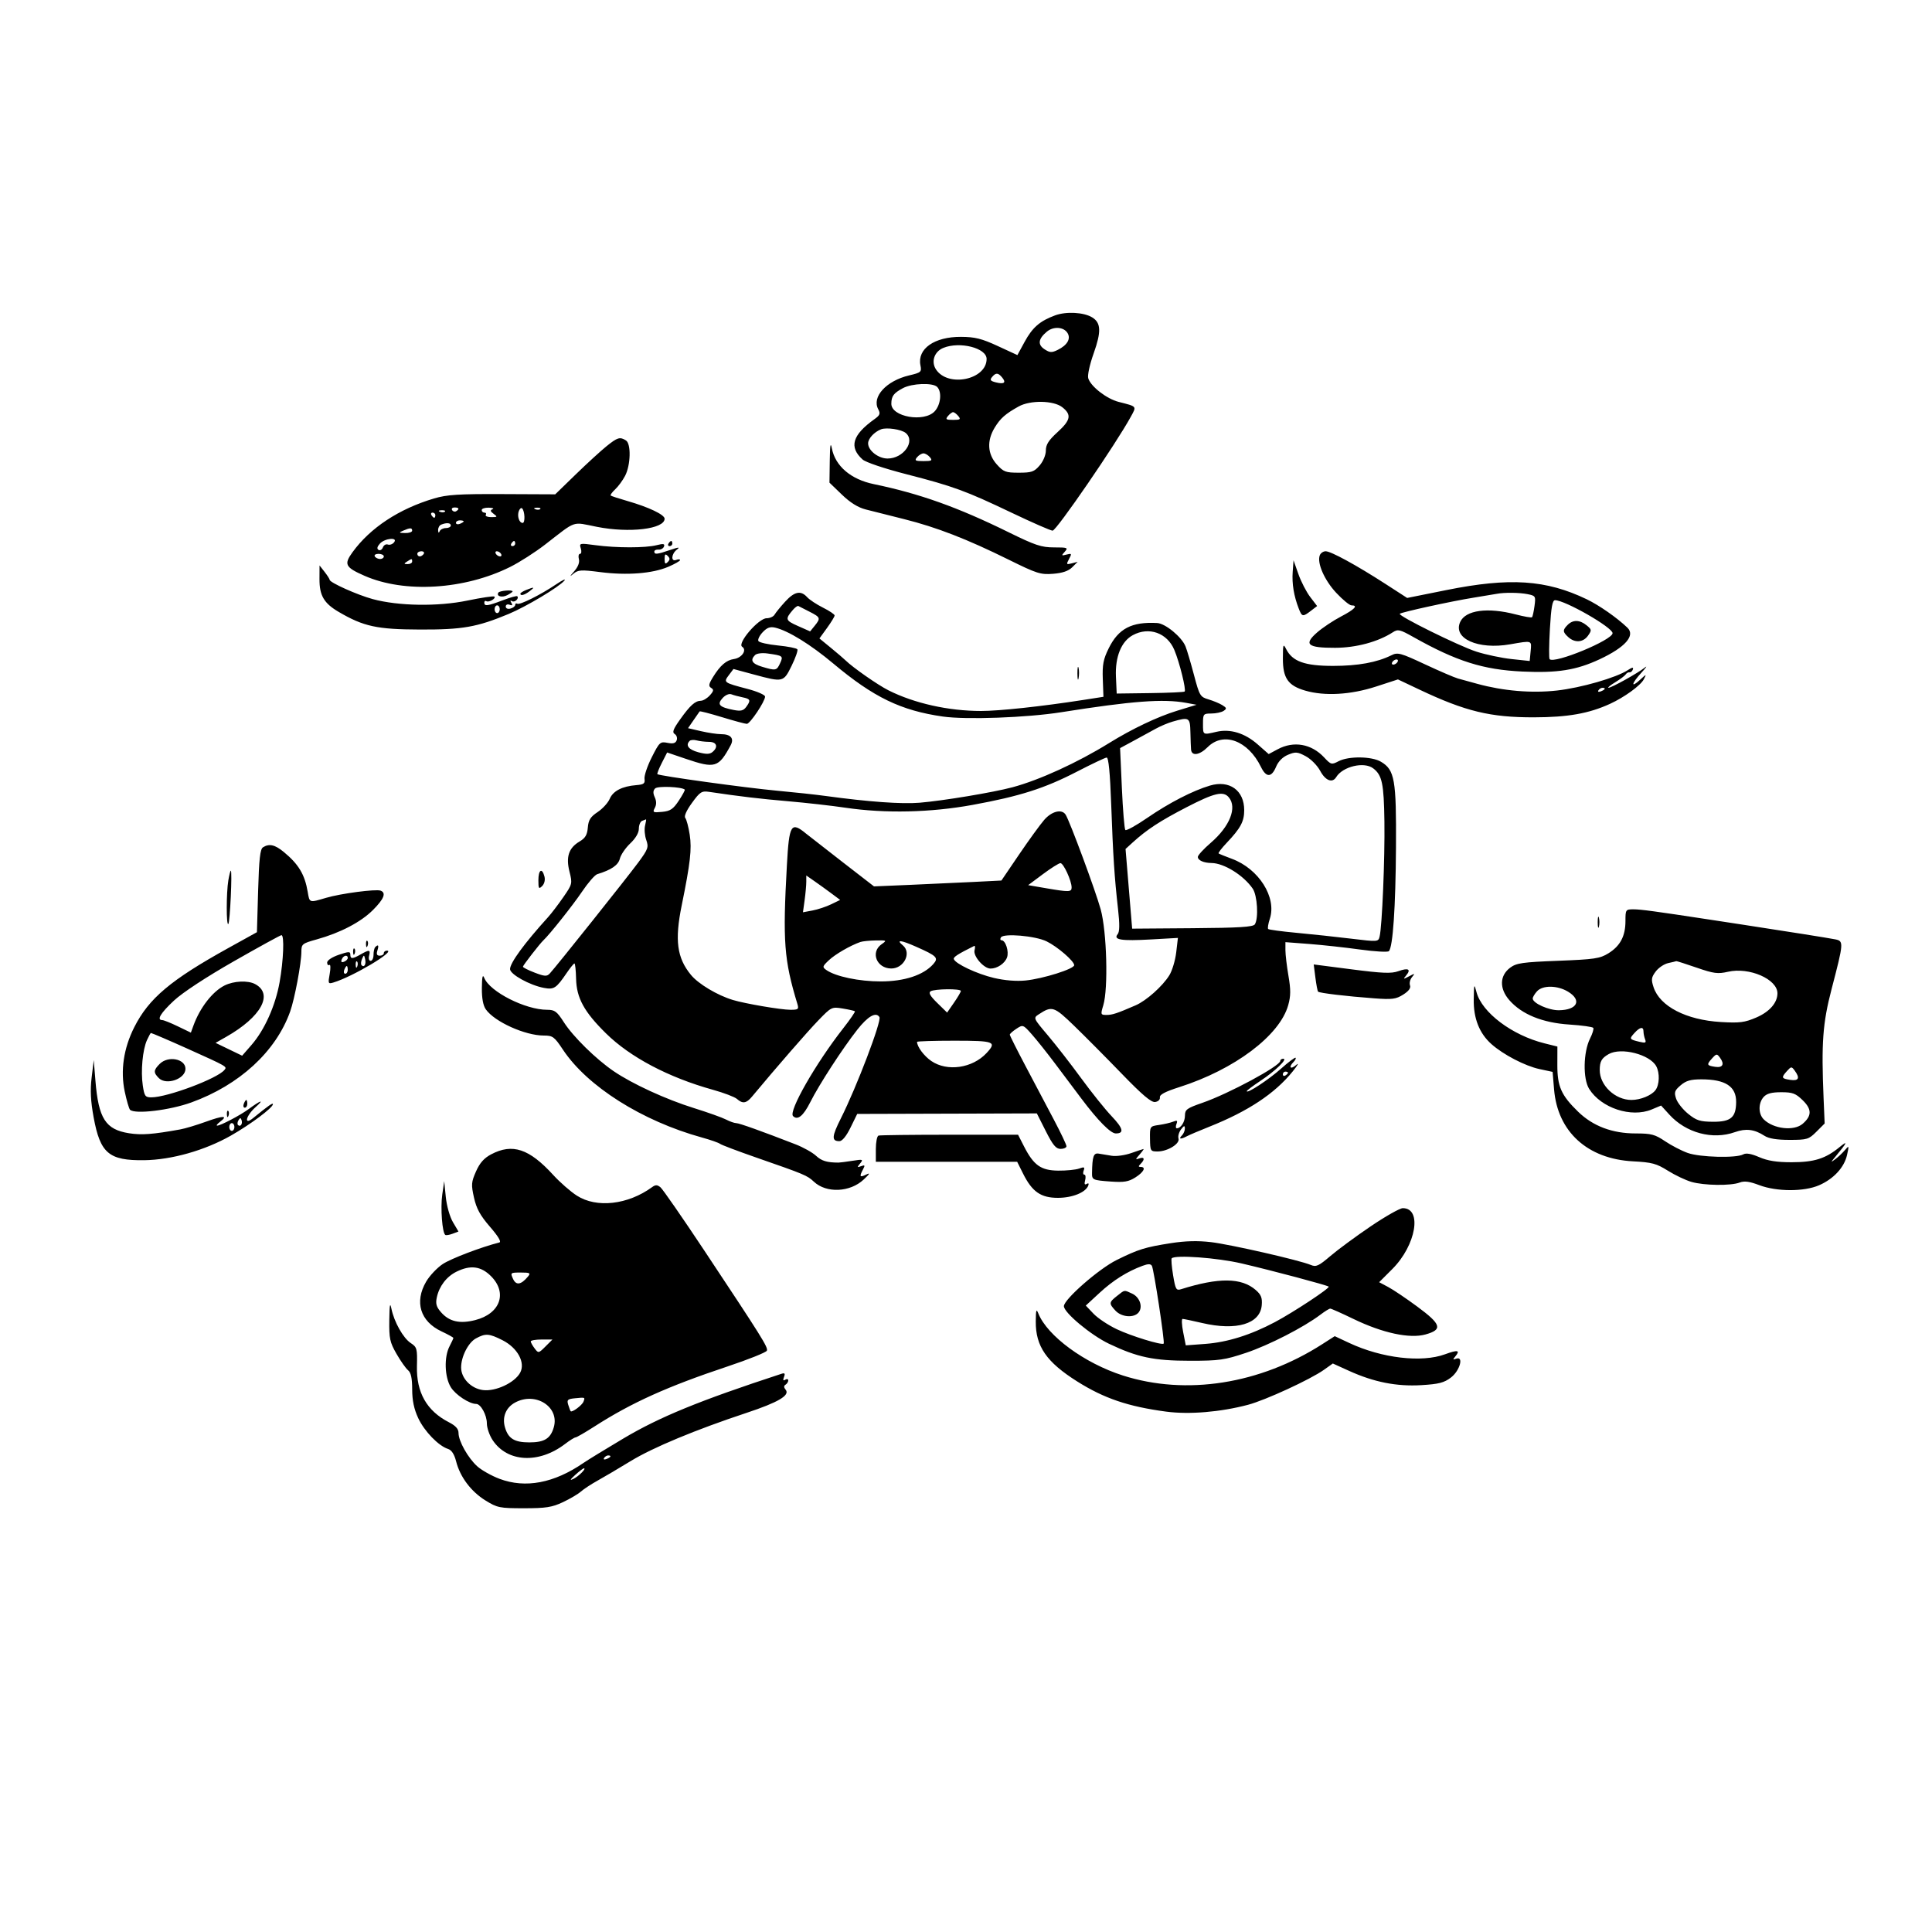 <svg xmlns="http://www.w3.org/2000/svg" width="750" height="750" viewBox="0 0 750 750" version="1.1">
	<path d="M 409.558 122.439 C 403.654 124.622, 400.795 127.113, 397.727 132.752 L 394.954 137.849 387.334 134.328 C 381.100 131.448, 378.506 130.800, 373.074 130.766 C 362.754 130.701, 356.031 135.403, 357.308 141.791 C 357.832 144.411, 357.595 144.623, 352.891 145.740 C 344.040 147.843, 338.361 154.068, 340.924 158.857 C 341.839 160.568, 341.608 161.186, 339.488 162.698 C 330.877 168.840, 329.484 173.550, 334.851 178.377 C 336.050 179.456, 343.254 181.879, 351.800 184.077 C 370.198 188.811, 374.823 190.505, 392.901 199.130 C 400.821 202.908, 407.895 206, 408.620 206 C 410.109 206, 433.267 172.262, 439.006 161.730 C 441.260 157.595, 441.484 157.863, 434.237 156.007 C 429.602 154.821, 423.474 150.069, 422.461 146.876 C 422.096 145.726, 422.994 141.586, 424.573 137.142 C 427.555 128.748, 427.418 125.330, 424.015 123.228 C 420.743 121.206, 413.903 120.833, 409.558 122.439 M 406.395 128.747 C 403.039 131.542, 402.738 133.782, 405.479 135.578 C 407.544 136.931, 408.286 136.968, 410.604 135.830 C 414.343 133.996, 415.791 131.481, 414.394 129.250 C 412.902 126.867, 408.951 126.618, 406.395 128.747 M 366.242 135.034 C 362.710 136.453, 361.357 140.370, 363.349 143.409 C 368.003 150.513, 383 147.406, 383 139.338 C 383 135.104, 372.671 132.451, 366.242 135.034 M 385.096 146.385 C 384.177 147.492, 384.477 147.903, 386.591 148.434 C 389.822 149.244, 390.703 148.552, 389.020 146.524 C 387.455 144.638, 386.571 144.607, 385.096 146.385 M 350.500 150.685 C 346.905 152.609, 346.036 153.780, 346.015 156.724 C 345.980 161.829, 358.706 164.071, 362.826 159.686 C 365.204 157.154, 365.721 152.121, 363.800 150.200 C 362.093 148.493, 354.048 148.787, 350.500 150.685 M 395.438 157.792 C 390.265 160.677, 388.358 162.361, 386.140 166 C 383.049 171.073, 383.330 176.219, 386.918 180.234 C 389.563 183.195, 390.366 183.500, 395.505 183.500 C 400.476 183.500, 401.470 183.155, 403.587 180.694 C 404.979 179.075, 406 176.618, 406 174.886 C 406 172.600, 407.075 170.905, 410.500 167.788 C 415.668 163.084, 416.071 160.987, 412.365 158.073 C 409.007 155.431, 399.940 155.281, 395.438 157.792 M 368 161.500 C 366.937 162.781, 367.229 163, 370 163 C 372.771 163, 373.063 162.781, 372 161.500 C 371.315 160.675, 370.415 160, 370 160 C 369.585 160, 368.685 160.675, 368 161.500 M 342 166.664 C 339.327 167.728, 337 170.266, 337 172.116 C 337 174.896, 340.985 178, 344.554 178 C 350.728 178, 355.477 171.300, 351.589 168.074 C 349.905 166.677, 344.108 165.824, 342 166.664 M 235.478 173.199 C 233.290 174.958, 227.908 179.885, 223.517 184.148 L 215.535 191.898 195.017 191.807 C 178.043 191.731, 173.464 192.023, 168.500 193.500 C 154.845 197.562, 143.692 204.920, 136.826 214.398 C 133.431 219.086, 134.019 220.234, 141.500 223.519 C 157.058 230.349, 180.300 228.934, 198.063 220.075 C 201.673 218.274, 207.748 214.387, 211.563 211.436 C 224.036 201.789, 221.820 202.551, 231.699 204.511 C 244.318 207.015, 258 205.378, 258 201.364 C 258 199.797, 251.789 196.845, 243.500 194.473 C 240.200 193.528, 237.308 192.580, 237.073 192.367 C 236.838 192.154, 237.620 191.071, 238.812 189.960 C 240.004 188.850, 241.735 186.493, 242.660 184.721 C 244.836 180.550, 245.041 172.272, 243 170.980 C 240.662 169.500, 239.738 169.773, 235.478 173.199 M 322.115 178.934 L 322 187.368 326.805 191.999 C 330.034 195.111, 333.069 197.003, 336.055 197.766 C 338.500 198.389, 345.225 200.084, 351 201.531 C 363.577 204.683, 375.332 209.240, 391.500 217.232 C 402.501 222.670, 403.942 223.129, 408.809 222.745 C 412.480 222.455, 414.771 221.673, 416.234 220.211 L 418.348 218.096 416.061 218.694 C 413.942 219.248, 413.864 219.123, 415 217 C 416.129 214.890, 416.051 214.753, 414.021 215.284 C 412.010 215.810, 411.950 215.713, 413.337 214.180 C 414.744 212.625, 414.434 212.500, 409.179 212.500 C 404.270 212.500, 401.873 211.699, 391.500 206.597 C 371.767 196.889, 356.991 191.618, 339.160 187.925 C 330.303 186.091, 324.273 180.942, 322.927 174.063 C 322.418 171.459, 322.199 172.769, 322.115 178.934 M 356 177.500 C 354.931 178.788, 355.285 179, 358.500 179 C 361.715 179, 362.069 178.788, 361 177.500 C 360.315 176.675, 359.190 176, 358.500 176 C 357.810 176, 356.685 176.675, 356 177.500 M 175.510 198.016 C 175.856 198.575, 176.557 198.774, 177.069 198.457 C 178.456 197.600, 178.198 197, 176.441 197 C 175.584 197, 175.165 197.457, 175.510 198.016 M 187 198 C 187 198.550, 187.477 199, 188.059 199 C 188.641 199, 188.875 199.394, 188.577 199.875 C 188.280 200.356, 189.238 200.750, 190.708 200.750 C 193.116 200.750, 193.207 200.625, 191.636 199.476 C 190.324 198.516, 190.215 198.073, 191.197 197.680 C 191.914 197.393, 191.262 197.122, 189.750 197.079 C 188.238 197.036, 187 197.450, 187 198 M 201.417 198.357 C 200.671 200.300, 201.534 203, 202.900 203 C 203.931 203, 203.759 198.426, 202.689 197.355 C 202.336 197.002, 201.763 197.453, 201.417 198.357 M 207.813 197.683 C 208.534 197.972, 209.397 197.936, 209.729 197.604 C 210.061 197.272, 209.471 197.036, 208.417 197.079 C 207.252 197.127, 207.015 197.364, 207.813 197.683 M 170.813 198.683 C 171.534 198.972, 172.397 198.936, 172.729 198.604 C 173.061 198.272, 172.471 198.036, 171.417 198.079 C 170.252 198.127, 170.015 198.364, 170.813 198.683 M 167.500 200 C 167.840 200.550, 168.316 201, 168.559 201 C 168.802 201, 169 200.550, 169 200 C 169 199.450, 168.523 199, 167.941 199 C 167.359 199, 167.160 199.450, 167.500 200 M 177 202.969 C 177 203.501, 177.675 203.678, 178.500 203.362 C 179.325 203.045, 180 202.609, 180 202.393 C 180 202.177, 179.325 202, 178.500 202 C 177.675 202, 177 202.436, 177 202.969 M 171.250 203.662 C 170.563 203.940, 170.036 204.917, 170.079 205.833 C 170.128 206.873, 170.348 207.030, 170.662 206.250 C 170.940 205.563, 172.029 205, 173.083 205 C 174.137 205, 175 204.550, 175 204 C 175 202.953, 173.372 202.806, 171.250 203.662 M 156.500 206 C 154.728 206.762, 154.813 206.867, 157.250 206.930 C 158.762 206.968, 160 206.550, 160 206 C 160 204.826, 159.231 204.826, 156.500 206 M 147.477 211.026 C 146.407 212.208, 146.228 213.023, 146.942 213.464 C 147.532 213.829, 148.294 213.397, 148.636 212.506 C 148.978 211.614, 149.842 211.109, 150.556 211.383 C 151.270 211.657, 152.345 211.289, 152.946 210.566 C 154.699 208.453, 149.401 208.899, 147.477 211.026 M 198.500 211 C 198.160 211.550, 198.359 212, 198.941 212 C 199.523 212, 200 211.550, 200 211 C 200 210.450, 199.802 210, 199.559 210 C 199.316 210, 198.840 210.450, 198.500 211 M 259.500 211 C 259.160 211.550, 259.359 212, 259.941 212 C 260.523 212, 261 211.550, 261 211 C 261 210.450, 260.802 210, 260.559 210 C 260.316 210, 259.840 210.450, 259.500 211 M 225.465 212.890 C 225.833 214.051, 225.697 215, 225.161 215 C 224.625 215, 224.428 215.922, 224.723 217.048 C 225.065 218.355, 224.397 220.071, 222.879 221.791 C 221.089 223.819, 221.013 224.056, 222.572 222.749 C 224.423 221.197, 225.545 221.128, 233.072 222.097 C 243.390 223.427, 253.318 222.650, 259.415 220.036 C 261.937 218.955, 264 217.782, 264 217.429 C 264 217.075, 263.325 217.045, 262.500 217.362 C 260.376 218.177, 260.572 215.051, 262.750 213.369 C 264.107 212.321, 263.517 212.353, 260.124 213.509 C 255.063 215.234, 254 215.338, 254 214.111 C 254 213.622, 254.739 213.285, 255.642 213.361 C 256.546 213.438, 257.499 212.890, 257.761 212.145 C 258.137 211.074, 257.528 210.969, 254.868 211.645 C 250.545 212.743, 239.276 212.740, 231.148 211.640 C 224.967 210.803, 224.813 210.837, 225.465 212.890 M 162 215 C 162 215.550, 162.423 216, 162.941 216 C 163.459 216, 164.160 215.550, 164.500 215 C 164.840 214.450, 164.416 214, 163.559 214 C 162.702 214, 162 214.450, 162 215 M 192.500 215 C 192.840 215.550, 193.568 216, 194.118 216 C 194.668 216, 194.840 215.550, 194.500 215 C 194.160 214.450, 193.432 214, 192.882 214 C 192.332 214, 192.160 214.450, 192.500 215 M 512.333 215.575 C 511.199 218.529, 514.141 225.237, 518.715 230.126 C 521.222 232.807, 523.887 235, 524.637 235 C 527.349 235, 525.888 236.556, 520.560 239.340 C 517.571 240.902, 513.410 243.676, 511.313 245.505 C 505.971 250.165, 507.542 251.507, 518.303 251.478 C 526.445 251.456, 534.951 249.166, 540.687 245.453 C 542.668 244.170, 543.419 244.344, 548.687 247.306 C 565.415 256.714, 575.762 259.987, 591 260.692 C 604.598 261.321, 611.924 260.158, 620.963 255.935 C 630.936 251.275, 634.940 246.718, 631.750 243.658 C 627.741 239.812, 620.783 234.952, 615.980 232.644 C 600.169 225.044, 586.119 224.120, 561.507 229.062 L 546.258 232.124 537.879 226.708 C 526.627 219.435, 516.680 214, 514.623 214 C 513.696 214, 512.665 214.709, 512.333 215.575 M 145.500 216 C 145.840 216.550, 146.766 217, 147.559 217 C 148.352 217, 149 216.550, 149 216 C 149 215.450, 148.073 215, 146.941 215 C 145.809 215, 145.160 215.450, 145.500 216 M 258 217 C 258 218.867, 258.267 219.133, 259.200 218.200 C 260.133 217.267, 260.133 216.733, 259.200 215.800 C 258.267 214.867, 258 215.133, 258 217 M 158 218 C 156.718 218.828, 156.754 218.972, 158.250 218.985 C 159.213 218.993, 160 218.550, 160 218 C 160 216.780, 159.887 216.780, 158 218 M 501.823 222 C 501.492 226.608, 502.279 231.379, 504.173 236.250 C 505.431 239.483, 505.740 239.540, 508.901 237.109 L 511.303 235.263 508.615 231.739 C 507.136 229.801, 505.076 225.804, 504.036 222.858 L 502.146 217.500 501.823 222 M 124.022 224.785 C 123.995 231.171, 125.758 234.188, 131.472 237.536 C 141.146 243.206, 146.327 244.332, 163 244.388 C 179.566 244.443, 185.128 243.465, 197.498 238.321 C 204.267 235.505, 217.043 227.858, 219.083 225.400 C 219.823 224.508, 218.406 225.143, 215.933 226.812 C 209.852 230.917, 201.743 234.959, 200.783 234.366 C 200.352 234.100, 200 234.306, 200 234.824 C 200 235.343, 199.175 235.982, 198.167 236.246 C 197.101 236.525, 196.333 236.195, 196.333 235.458 C 196.333 234.743, 196.986 234.441, 197.831 234.765 C 198.885 235.170, 199.086 234.948, 198.510 234.015 C 197.983 233.164, 198.079 232.931, 198.776 233.362 C 199.820 234.007, 201.630 232.296, 200.791 231.457 C 200.565 231.232, 198.040 231.937, 195.180 233.024 C 189.253 235.276, 188 235.436, 188 233.941 C 188 233.359, 188.359 233.104, 188.798 233.375 C 189.764 233.972, 192.657 232.323, 191.926 231.592 C 191.642 231.308, 186.930 232.004, 181.455 233.139 C 169.986 235.516, 154.670 235.277, 144.671 232.565 C 138.736 230.955, 128.018 226.155, 127.978 225.088 C 127.966 224.764, 127.076 223.375, 126 222 L 124.044 219.500 124.022 224.785 M 204.250 229.031 C 203.012 229.529, 202 230.175, 202 230.468 C 202 231.438, 203.592 231.020, 205.559 229.532 C 207.771 227.858, 207.462 227.740, 204.250 229.031 M 193.465 230.056 C 192.578 231.491, 194.902 232.123, 196.979 231.011 C 198.091 230.416, 199 229.777, 199 229.590 C 199 228.867, 193.937 229.294, 193.465 230.056 M 304.774 233.589 C 302.973 235.563, 301.140 237.813, 300.700 238.589 C 300.260 239.365, 298.868 240, 297.607 240 C 294.460 240, 286.055 249.794, 288.105 251.073 C 290.083 252.307, 288.003 255.399, 284.898 255.841 C 281.965 256.258, 279.601 258.292, 276.823 262.786 C 275.110 265.558, 274.967 266.362, 276.066 267.041 C 277.165 267.720, 277.069 268.267, 275.555 269.939 C 274.529 271.073, 272.972 272.014, 272.095 272.032 C 269.836 272.077, 267.919 273.799, 263.998 279.310 C 261.306 283.093, 260.865 284.299, 261.933 284.959 C 262.680 285.420, 263.018 286.511, 262.684 287.382 C 262.239 288.541, 261.280 288.806, 259.108 288.372 C 256.295 287.809, 255.978 288.100, 253.020 293.961 C 251.303 297.362, 250.034 301.124, 250.199 302.322 C 250.453 304.159, 249.953 304.545, 247 304.786 C 241.506 305.235, 237.990 307.047, 236.694 310.100 C 236.037 311.645, 233.925 313.957, 232 315.237 C 229.211 317.092, 228.437 318.315, 228.191 321.261 C 227.953 324.104, 227.213 325.352, 224.983 326.669 C 220.785 329.149, 219.626 332.627, 221.077 338.390 C 222.237 342.998, 222.184 343.215, 218.664 348.301 C 216.684 351.160, 214.038 354.631, 212.782 356.014 C 203.581 366.152, 198 373.775, 198 376.206 C 198 378.227, 205.644 382.467, 211.151 383.501 C 215.068 384.235, 215.921 383.674, 220 377.685 C 221.375 375.666, 222.725 374.014, 223 374.015 C 223.275 374.016, 223.562 376.699, 223.637 379.978 C 223.809 387.411, 226.765 392.812, 235.213 401.130 C 244.654 410.426, 259.482 418.248, 276.784 423.061 C 281.028 424.241, 285.210 425.835, 286.079 426.603 C 288.291 428.560, 289.721 428.350, 291.889 425.750 C 301.556 414.151, 313.407 400.528, 317.641 396.146 C 322.728 390.881, 322.886 390.805, 327.157 391.511 C 329.546 391.905, 331.669 392.383, 331.874 392.572 C 332.080 392.761, 330.031 395.747, 327.320 399.208 C 316.647 412.834, 306.021 431.421, 307.856 433.256 C 309.633 435.033, 311.848 433.235, 314.582 427.797 C 318.015 420.971, 327.020 407.094, 332.783 399.750 C 336.917 394.482, 340.069 392.685, 341.399 394.837 C 342.314 396.318, 332.524 422.038, 326.469 434.062 C 322.875 441.199, 322.750 443, 325.851 443 C 326.949 443, 328.533 441.063, 330.177 437.712 L 332.770 432.424 367.635 432.323 L 402.500 432.222 405.981 439.111 C 408.746 444.582, 409.930 446, 411.731 446 C 412.979 446, 414 445.531, 414 444.958 C 414 444.385, 411.811 439.772, 409.137 434.708 C 406.462 429.643, 401.512 420.274, 398.137 413.887 C 394.761 407.499, 392 401.997, 392 401.660 C 392 401.322, 393.156 400.289, 394.568 399.363 C 397.102 397.703, 397.184 397.733, 400.596 401.590 C 402.499 403.741, 406.584 408.875, 409.676 413 C 412.767 417.125, 417.328 423.200, 419.811 426.500 C 426.243 435.049, 431.132 440, 433.144 440 C 436.508 440, 436.029 438.023, 431.516 433.285 C 429.009 430.653, 423.705 424.042, 419.729 418.594 C 415.753 413.146, 409.928 405.650, 406.783 401.937 C 401.079 395.201, 401.072 395.183, 403.283 393.737 C 408.402 390.391, 409.160 390.641, 417.026 398.255 C 421.142 402.240, 429.426 410.583, 435.436 416.796 C 443.435 425.066, 446.916 428.012, 448.431 427.796 C 449.610 427.627, 450.400 426.855, 450.268 426 C 450.104 424.942, 452.313 423.774, 457.768 422.035 C 479.260 415.185, 496.778 402.007, 500.083 390.204 C 501.082 386.636, 501.101 384.218, 500.176 378.818 C 499.529 375.048, 499 370.563, 499 368.852 L 499 365.742 508.250 366.448 C 513.337 366.837, 522.192 367.805, 527.927 368.600 C 533.662 369.396, 538.716 369.684, 539.159 369.241 C 540.719 367.681, 541.772 352.256, 541.917 328.850 C 542.080 302.594, 541.421 298.861, 536.066 295.698 C 532.473 293.576, 523.543 293.468, 519.646 295.501 C 516.914 296.926, 516.674 296.863, 514.013 294.014 C 509.081 288.734, 502.203 287.534, 495.987 290.867 L 492.505 292.735 488.249 288.988 C 483.236 284.576, 477.584 282.843, 472.248 284.082 C 466.894 285.325, 467 285.388, 467 281 C 467 277.157, 467.128 276.999, 470.250 276.985 C 472.038 276.976, 474.175 276.518, 475 275.966 C 476.290 275.104, 476.220 274.791, 474.500 273.732 C 473.400 273.054, 470.981 272.050, 469.124 271.500 C 465.909 270.548, 465.639 270.092, 463.497 262 C 462.259 257.325, 460.785 252.347, 460.220 250.938 C 458.747 247.265, 452.399 242.025, 449.215 241.855 C 439.310 241.324, 434.201 243.988, 430.407 251.658 C 428.303 255.911, 427.899 258.016, 428.105 263.658 L 428.354 270.500 420.427 271.733 C 404.329 274.238, 387.973 276, 380.837 275.999 C 368.215 275.996, 354.977 273.044, 344.903 267.986 C 340.778 265.914, 331.078 259.144, 328.225 256.344 C 327.524 255.656, 324.959 253.462, 322.526 251.468 L 318.102 247.842 321.051 243.771 C 322.673 241.532, 324 239.349, 324 238.920 C 324 238.491, 321.971 237.127, 319.490 235.888 C 317.010 234.649, 314.240 232.818, 313.335 231.818 C 310.870 229.094, 308.411 229.602, 304.774 233.589 M 581 230.526 C 580.175 230.688, 576.125 231.360, 572 232.021 C 563.438 233.392, 544.034 237.632, 543.394 238.272 C 542.615 239.052, 566.391 250.800, 573.131 252.966 C 576.778 254.138, 582.926 255.435, 586.795 255.848 L 593.828 256.599 594.190 252.800 C 594.600 248.506, 594.909 248.609, 586.190 250.127 C 573.766 252.291, 563.917 247.867, 566.846 241.439 C 568.945 236.831, 577.499 235.677, 588.432 238.524 C 591.651 239.363, 594.483 239.850, 594.726 239.607 C 594.969 239.364, 595.406 237.394, 595.696 235.230 C 596.204 231.446, 596.100 231.270, 592.987 230.647 C 589.800 230.010, 583.937 229.950, 581 230.526 M 601.666 244.180 C 601.314 250.329, 601.269 255.602, 601.565 255.898 C 603.452 257.785, 626 248.462, 626 245.795 C 626 243.571, 607.555 233, 603.675 233 C 602.636 233, 602.151 235.695, 601.666 244.180 M 192 236.500 C 192 237.325, 192.450 238, 193 238 C 193.550 238, 194 237.325, 194 236.500 C 194 235.675, 193.550 235, 193 235 C 192.450 235, 192 235.675, 192 236.500 M 307.829 236.726 C 304.718 240.346, 304.870 240.849, 309.724 242.996 L 314.495 245.107 316.248 242.943 C 318.650 239.975, 318.528 239.639, 314.250 237.461 C 312.188 236.411, 310.242 235.417, 309.927 235.252 C 309.612 235.087, 308.668 235.750, 307.829 236.726 M 608.571 242.571 C 606.554 244.589, 606.594 245.322, 608.829 247.345 C 611.384 249.657, 614.600 249.407, 616.474 246.750 C 617.956 244.649, 617.920 244.384, 615.920 242.750 C 613.265 240.580, 610.627 240.516, 608.571 242.571 M 296.051 245.446 C 294.808 246.769, 294.073 248.309, 294.418 248.868 C 294.763 249.426, 298.196 250.194, 302.045 250.573 C 305.895 250.952, 309.268 251.625, 309.542 252.068 C 309.816 252.511, 308.812 255.377, 307.312 258.437 C 304.147 264.890, 304.032 264.916, 292.683 261.854 L 284.729 259.708 282.926 262.098 C 280.794 264.925, 280.893 264.997, 290.250 267.452 C 293.962 268.425, 297 269.759, 297 270.415 C 297 272.290, 291.171 281, 289.917 281 C 289.297 281, 284.975 279.837, 280.313 278.415 C 275.651 276.993, 271.728 275.980, 271.595 276.165 C 271.461 276.349, 270.394 277.890, 269.223 279.589 L 267.093 282.678 272.123 283.839 C 274.889 284.478, 278.378 285, 279.876 285 C 283.687 285, 285.088 286.623, 283.625 289.343 C 278.953 298.032, 277.586 298.441, 266.167 294.557 L 258.983 292.113 256.922 296.154 C 255.788 298.376, 255.013 300.347, 255.200 300.533 C 255.848 301.181, 289.560 305.842, 301.500 306.935 C 308.100 307.539, 316.650 308.465, 320.500 308.993 C 337.087 311.268, 350.007 312.196, 357 311.615 C 366.158 310.854, 385.509 307.633, 393.046 305.616 C 403.489 302.821, 418.260 296.065, 430.500 288.487 C 439.494 282.918, 449.363 278.226, 457 275.888 L 464.500 273.592 460.500 272.854 C 451.604 271.212, 439.602 272.109, 412 276.480 C 398.623 278.599, 375.065 279.458, 366 278.159 C 349.729 275.826, 339.152 270.709, 323.500 257.597 C 314.639 250.174, 305.999 244.840, 300.906 243.647 C 298.957 243.191, 297.748 243.639, 296.051 245.446 M 439.756 246.569 C 435.295 248.989, 432.860 254.971, 433.205 262.665 L 433.500 269.235 446.470 269.064 C 453.603 268.970, 459.638 268.695, 459.881 268.452 C 460.539 267.795, 457.889 257.110, 455.876 252.307 C 453.101 245.682, 446.030 243.165, 439.756 246.569 M 498.015 255.615 C 497.996 263.260, 500.020 266.167, 506.712 268.106 C 514.261 270.293, 524.365 269.712, 534.151 266.527 L 542.678 263.752 551.089 267.735 C 568.892 276.164, 578.591 278.508, 595.500 278.466 C 608.670 278.433, 616.775 276.996, 625 273.234 C 630.573 270.685, 636.871 266.115, 638.121 263.712 C 639.227 261.586, 639.170 261.594, 636.636 263.924 C 632.913 267.348, 633.355 265.295, 637.250 261.069 C 639.038 259.129, 639.600 258.268, 638.500 259.155 C 635.862 261.281, 625.591 267.001, 624.419 266.996 C 623.914 266.994, 625.075 266.038, 627 264.870 C 628.925 263.703, 630.775 262.317, 631.112 261.789 C 631.448 261.261, 632.112 260.901, 632.587 260.990 C 633.062 261.078, 633.644 260.569, 633.881 259.858 C 634.188 258.936, 633.622 259.018, 631.906 260.142 C 627.415 263.084, 613.735 267.021, 604.378 268.064 C 594.571 269.158, 583.561 268.231, 573.500 265.466 C 570.750 264.710, 567.375 263.782, 566 263.404 C 564.625 263.026, 558.844 260.541, 553.154 257.882 C 543.659 253.446, 542.589 253.157, 540.154 254.368 C 534.563 257.150, 527.159 258.500, 517.500 258.500 C 506.488 258.500, 501.716 256.785, 499.267 251.945 C 498.151 249.740, 498.028 250.101, 498.015 255.615 M 293.118 254.282 C 291.108 256.292, 291.934 257.664, 295.866 258.842 C 301.156 260.427, 301.517 260.356, 302.833 257.466 C 304.125 254.632, 303.968 254.512, 297.868 253.667 C 295.835 253.386, 293.744 253.656, 293.118 254.282 M 540.500 257 C 540.160 257.550, 540.332 258, 540.882 258 C 541.432 258, 542.160 257.550, 542.500 257 C 542.840 256.450, 542.668 256, 542.118 256 C 541.568 256, 540.840 256.450, 540.500 257 M 418.252 261.500 C 418.263 263.700, 418.468 264.482, 418.707 263.238 C 418.946 261.994, 418.937 260.194, 418.687 259.238 C 418.437 258.282, 418.241 259.300, 418.252 261.500 M 620.507 267.989 C 620.157 268.555, 620.558 268.723, 621.448 268.382 C 623.180 267.717, 623.497 267, 622.059 267 C 621.541 267, 620.843 267.445, 620.507 267.989 M 280.477 271.026 C 278.244 273.493, 279.251 274.538, 284.910 275.627 C 287.567 276.138, 288.616 275.878, 289.660 274.450 C 291.559 271.853, 291.360 271.323, 288.250 270.695 C 286.738 270.390, 284.797 269.868, 283.937 269.535 C 283.019 269.179, 281.591 269.794, 280.477 271.026 M 455.212 280.129 C 453.404 280.650, 450.479 281.879, 448.712 282.860 C 446.945 283.841, 443.096 285.943, 440.158 287.531 L 434.815 290.418 435.511 305.959 C 435.893 314.507, 436.498 321.816, 436.855 322.201 C 437.211 322.587, 441.036 320.474, 445.356 317.505 C 453.842 311.673, 463.022 306.942, 469.698 304.961 C 477.278 302.711, 483 306.814, 483 314.500 C 483 318.900, 481.615 321.481, 476.166 327.232 C 474.221 329.284, 472.826 331.117, 473.065 331.304 C 473.304 331.492, 475.633 332.435, 478.239 333.401 C 488.678 337.269, 495.686 348.362, 492.942 356.676 C 492.314 358.578, 492.028 360.362, 492.307 360.640 C 492.585 360.919, 497.556 361.586, 503.352 362.123 C 509.148 362.660, 518.651 363.677, 524.468 364.384 C 534.878 365.648, 535.053 365.636, 535.557 363.584 C 536.533 359.609, 537.628 333.426, 537.427 318.894 C 537.222 304.178, 536.539 300.933, 533.087 298.282 C 529.546 295.564, 521.238 297.532, 518.700 301.690 C 517.229 304.101, 514.522 303.036, 512.499 299.249 C 511.393 297.178, 508.885 294.638, 506.893 293.570 C 503.686 291.852, 502.926 291.788, 500.021 292.991 C 497.927 293.859, 496.255 295.540, 495.364 297.672 C 493.605 301.882, 491.536 301.909, 489.512 297.750 C 484.506 287.464, 474.939 283.907, 468.797 290.049 C 465.670 293.176, 462.605 293.621, 462.365 290.984 C 462.291 290.168, 462.179 287.137, 462.115 284.250 C 461.989 278.489, 461.633 278.277, 455.212 280.129 M 267.725 287.609 C 266.009 289.324, 267.281 290.999, 271.076 292.021 C 274.133 292.844, 275.509 292.823, 276.576 291.937 C 278.925 289.987, 278.258 288.001, 275.250 287.986 C 273.738 287.979, 271.589 287.728, 270.475 287.428 C 269.361 287.129, 268.123 287.210, 267.725 287.609 M 418.093 299.540 C 405.500 306.050, 395.938 309.099, 377.587 312.455 C 361.284 315.437, 343.619 315.833, 328.243 313.560 C 322.885 312.767, 312.875 311.637, 306 311.046 C 295.049 310.106, 287.230 309.178, 275.287 307.401 C 272.387 306.970, 271.738 307.387, 268.611 311.697 C 266.457 314.665, 265.480 316.873, 266.027 317.533 C 266.512 318.117, 267.287 321.049, 267.750 324.047 C 268.603 329.572, 267.976 335.090, 264.631 351.500 C 261.875 365.021, 262.791 371.865, 268.243 378.478 C 271.134 381.986, 278.468 386.368, 284.491 388.186 C 289.262 389.627, 303.175 391.997, 306.867 391.999 C 309.894 392, 310.164 391.773, 309.551 389.750 C 304.356 372.629, 303.819 365.524, 305.473 335.812 C 306.355 319.966, 307.071 318.802, 312.957 323.643 C 313.806 324.341, 320.076 329.228, 326.890 334.503 L 339.281 344.095 352.890 343.520 C 360.376 343.204, 371.505 342.692, 377.622 342.382 L 388.745 341.819 395.622 331.697 C 399.405 326.130, 403.784 320.096, 405.354 318.288 C 408.297 314.897, 412.209 313.939, 413.675 316.250 C 415.310 318.829, 425.293 345.791, 427.281 353 C 429.658 361.617, 430.262 383.763, 428.297 390.250 C 427.207 393.849, 427.257 394, 429.534 394 C 431.818 394, 433.598 393.412, 440.853 390.264 C 445.028 388.452, 451.315 382.844, 453.948 378.584 C 455.044 376.811, 456.238 372.826, 456.602 369.729 L 457.264 364.097 446.731 364.694 C 435.279 365.342, 432.064 364.832, 433.872 362.655 C 434.644 361.724, 434.688 358.845, 434.022 352.917 C 432.619 340.447, 432.099 332.478, 431.365 312.250 C 430.918 299.952, 430.343 294.026, 429.601 294.080 C 428.996 294.124, 423.817 296.581, 418.093 299.540 M 254.327 306.066 C 253.490 306.908, 253.448 307.890, 254.180 309.496 C 254.875 311.021, 254.879 312.358, 254.192 313.641 C 253.266 315.371, 253.513 315.504, 257.021 315.169 C 260.213 314.865, 261.313 314.126, 263.507 310.810 C 264.961 308.613, 266.004 306.684, 265.825 306.521 C 264.612 305.420, 255.336 305.053, 254.327 306.066 M 460.568 313.396 C 450.295 318.711, 445.192 322.049, 439.717 327.033 L 436.935 329.567 438.217 345.033 L 439.500 360.500 462.895 360.325 C 481.076 360.189, 486.477 359.855, 487.129 358.825 C 488.631 356.457, 488.104 347.597, 486.306 344.973 C 482.768 339.809, 475.162 335.071, 470.332 335.022 C 467.265 334.991, 465 333.980, 465 332.643 C 465.001 332.014, 467.253 329.560, 470.006 327.190 C 477.421 320.804, 480.324 313.505, 477.029 309.535 C 474.892 306.960, 471.444 307.769, 460.568 313.396 M 249.250 318.662 C 248.563 318.940, 248 320.314, 248 321.715 C 248 323.309, 246.750 325.443, 244.664 327.410 C 242.829 329.140, 241.018 331.794, 240.638 333.307 C 239.998 335.858, 237.358 337.674, 231.829 339.365 C 230.910 339.646, 228.248 342.717, 225.913 346.188 C 222.464 351.315, 213.326 362.821, 210.972 365 C 209.592 366.278, 203 374.770, 203 375.270 C 203 375.581, 205.051 376.618, 207.557 377.575 C 211.466 379.068, 212.300 379.115, 213.426 377.908 C 215.829 375.329, 243.526 340.586, 247.770 334.827 C 251.607 329.618, 251.861 328.900, 250.871 326.059 C 250.277 324.357, 250.072 321.848, 250.415 320.482 C 250.758 319.117, 250.917 318.036, 250.769 318.079 C 250.621 318.122, 249.938 318.385, 249.250 318.662 M 102.082 328.928 C 100.988 329.621, 100.558 333.487, 100.202 345.850 L 99.740 361.874 88.693 367.993 C 66.246 380.424, 57.781 387.548, 52.113 398.776 C 47.974 406.976, 46.699 415.650, 48.433 423.804 C 49.171 427.271, 50.091 430.421, 50.478 430.804 C 52.325 432.633, 65.825 431.026, 74.269 427.970 C 92.929 421.218, 107.059 408.236, 112.616 392.741 C 114.383 387.813, 116.997 373.901, 116.999 369.414 C 117 366.497, 117.326 366.237, 122.955 364.672 C 132.098 362.130, 140.067 357.970, 144.750 353.295 C 149.061 348.992, 150.014 346.593, 147.750 345.747 C 145.907 345.058, 132.257 346.859, 126.568 348.541 C 120.008 350.482, 120.181 350.538, 119.457 346.250 C 118.314 339.481, 115.922 335.485, 110.173 330.744 C 106.719 327.894, 104.501 327.397, 102.082 328.928 M 404.816 339.374 L 399.131 343.615 406.084 344.808 C 415.010 346.338, 416 346.310, 416 344.520 C 416 341.897, 412.819 334.998, 411.641 335.066 C 411.014 335.103, 407.942 337.042, 404.816 339.374 M 88.642 341.750 C 87.827 346.678, 87.821 359.512, 88.634 358.699 C 89.282 358.052, 90.219 338, 89.601 338 C 89.415 338, 88.983 339.688, 88.642 341.750 M 209 341.714 C 209 344.982, 209.177 345.252, 210.470 343.958 C 211.348 343.081, 211.704 341.584, 211.354 340.244 C 210.433 336.722, 209 337.617, 209 341.714 M 313 342.292 C 313 343.628, 312.709 346.841, 312.354 349.433 L 311.708 354.145 315.436 353.446 C 317.486 353.061, 320.735 351.982, 322.655 351.048 L 326.147 349.350 322.824 346.869 C 320.996 345.505, 318.038 343.370, 316.250 342.126 L 313 339.864 313 342.292 M 631 357.550 C 631 363.404, 628.970 367.237, 624.363 370.085 C 621.079 372.115, 618.957 372.429, 604.852 372.976 C 591.029 373.512, 588.677 373.850, 586.263 375.644 C 582.119 378.725, 581.993 383.783, 585.947 388.287 C 590.785 393.797, 598.813 397.053, 609.224 397.727 C 614.088 398.043, 618.270 398.628, 618.518 399.029 C 618.765 399.429, 618.203 401.274, 617.267 403.129 C 614.623 408.371, 614.432 418.765, 616.908 422.710 C 621.578 430.154, 633.270 434.003, 641.174 430.700 L 644.834 429.171 648.032 432.685 C 654.518 439.813, 664.834 442.574, 673.480 439.495 C 677.757 437.972, 681.051 438.377, 684.956 440.908 C 686.630 441.993, 689.729 442.500, 694.687 442.500 C 701.529 442.500, 702.151 442.311, 705.144 439.317 L 708.327 436.135 707.913 426.317 C 707.010 404.857, 707.571 397.191, 711.009 384 C 715.764 365.757, 715.794 365.320, 712.348 364.638 C 709.739 364.122, 693.451 361.534, 676.754 358.985 C 673.044 358.418, 667.194 357.525, 663.754 356.999 C 642.487 353.750, 636.929 353, 634.131 353 C 631.082 353, 631 353.119, 631 357.550 M 620.232 358 C 620.232 359.925, 620.438 360.712, 620.689 359.750 C 620.941 358.788, 620.941 357.212, 620.689 356.250 C 620.438 355.288, 620.232 356.075, 620.232 358 M 90.789 373.162 C 80.045 379.292, 70.899 385.295, 67.539 388.422 C 62.335 393.265, 60.699 396, 63.005 396 C 63.558 396, 66.280 397.095, 69.055 398.434 L 74.100 400.868 75.071 398.184 C 77.588 391.223, 82.487 384.901, 87.175 382.563 C 90.760 380.774, 96.244 380.525, 99.043 382.023 C 106.268 385.890, 101.386 394.785, 87.804 402.499 L 83.681 404.841 88.840 407.330 L 93.999 409.819 97.624 405.659 C 102.700 399.834, 106.912 390.433, 108.542 381.287 C 110.059 372.780, 110.438 362.983, 109.250 363.029 C 108.838 363.044, 100.530 367.604, 90.789 373.162 M 388.565 363.894 C 388.190 364.502, 388.286 365, 388.780 365 C 390.358 365, 391.766 369.399, 390.921 371.685 C 390.053 374.031, 387.132 376, 384.520 376 C 381.926 376, 377.721 371.176, 378.319 368.886 C 378.607 367.786, 378.541 367.036, 378.171 367.219 C 371.871 370.346, 370.014 371.543, 370.271 372.314 C 370.880 374.140, 379.301 378.099, 385.839 379.634 C 390.050 380.622, 394.578 380.986, 398.151 380.624 C 404.939 379.936, 417 376.133, 417 374.680 C 417 373.092, 410.451 367.446, 406.247 365.411 C 401.850 363.282, 389.594 362.230, 388.565 363.894 M 142.079 366.583 C 142.127 367.748, 142.364 367.985, 142.683 367.188 C 142.972 366.466, 142.936 365.603, 142.604 365.271 C 142.272 364.939, 142.036 365.529, 142.079 366.583 M 334 365.682 C 330.071 367.053, 324.233 370.431, 321.769 372.759 C 319.240 375.147, 319.167 375.428, 320.782 376.560 C 324.391 379.088, 333.519 381, 341.932 380.990 C 351.097 380.980, 358.494 378.542, 362.275 374.285 C 364.463 371.822, 363.761 371.111, 355.550 367.480 C 349.666 364.877, 347.710 364.685, 350.476 366.980 C 353.996 369.901, 350.889 376.033, 345.921 375.968 C 340.285 375.894, 337.825 369.637, 342.223 366.557 C 344.372 365.051, 344.298 365.003, 339.973 365.079 C 337.513 365.122, 334.825 365.394, 334 365.682 M 145.667 367.667 C 145.300 368.033, 145 369.383, 145 370.667 C 145 371.950, 144.498 373, 143.883 373 C 143.259 373, 142.997 372.118, 143.290 371 C 143.904 368.652, 143.374 368.571, 140 370.500 C 136.802 372.328, 136 372.340, 136 370.561 C 136 369.322, 135.372 369.335, 131.500 370.655 C 128.912 371.536, 127 372.811, 127 373.653 C 127 374.459, 127.387 374.879, 127.861 374.586 C 128.334 374.293, 128.392 375.854, 127.990 378.053 C 127.305 381.803, 127.391 382.013, 129.379 381.425 C 136.782 379.234, 153.790 369.138, 150.250 369.036 C 149.563 369.016, 149 369.450, 149 370 C 149 370.550, 148.295 371, 147.433 371 C 146.320 371, 146.050 370.419, 146.500 369 C 147.149 366.955, 146.853 366.481, 145.667 367.667 M 137.079 369.583 C 137.127 370.748, 137.364 370.985, 137.683 370.188 C 137.972 369.466, 137.936 368.603, 137.604 368.271 C 137.272 367.939, 137.036 368.529, 137.079 369.583 M 132.658 372.449 C 132.286 373.418, 132.582 373.714, 133.551 373.342 C 134.348 373.036, 135 372.384, 135 371.893 C 135 370.455, 133.265 370.867, 132.658 372.449 M 140.531 372.293 C 140.103 373.279, 140.034 374.367, 140.376 374.710 C 141.392 375.725, 142.211 374.299, 141.743 372.328 C 141.329 370.581, 141.275 370.580, 140.531 372.293 M 138.079 374.583 C 138.127 375.748, 138.364 375.985, 138.683 375.188 C 138.972 374.466, 138.936 373.603, 138.604 373.271 C 138.272 372.939, 138.036 373.529, 138.079 374.583 M 647.606 373.868 C 646.014 374.216, 643.825 375.688, 642.742 377.141 C 641.041 379.421, 640.929 380.253, 641.915 383.244 C 644.368 390.674, 654.566 395.949, 668.022 396.746 C 675.368 397.182, 677.273 396.938, 681.821 394.982 C 686.933 392.783, 690 389.266, 690 385.605 C 690 380.115, 679.061 375.348, 670.800 377.239 C 666.844 378.144, 665.284 377.939, 658.623 375.638 C 654.420 374.187, 650.874 373.053, 650.741 373.118 C 650.609 373.183, 649.198 373.521, 647.606 373.868 M 510.627 379.449 C 510.981 382.227, 511.451 384.703, 511.671 384.952 C 512.157 385.502, 522.665 386.754, 533.500 387.554 C 540.462 388.067, 541.919 387.878, 544.729 386.099 C 546.868 384.745, 547.759 383.535, 547.367 382.515 C 547.042 381.668, 547.389 380.232, 548.138 379.324 C 549.382 377.816, 549.283 377.788, 547 379 C 544.698 380.222, 544.611 380.193, 545.893 378.640 C 547.868 376.245, 546.692 375.621, 542.825 377.012 C 540.129 377.982, 536.710 377.848, 524.742 376.303 L 509.984 374.397 510.627 379.449 M 133.638 376.500 C 133.322 377.325, 133.499 378, 134.031 378 C 134.564 378, 135 377.325, 135 376.500 C 135 375.675, 134.823 375, 134.607 375 C 134.391 375, 133.955 375.675, 133.638 376.500 M 187.063 383.527 C 187.022 387.500, 187.541 390.327, 188.586 391.819 C 191.964 396.641, 203.827 402, 211.125 402 C 214.579 402, 215.194 402.454, 218.513 407.454 C 227.994 421.738, 249.208 435.149, 272.500 441.584 C 275.800 442.496, 278.950 443.594, 279.500 444.026 C 280.050 444.457, 286.350 446.844, 293.500 449.331 C 312.463 455.925, 313.325 456.286, 315.952 458.738 C 320.825 463.284, 329.973 462.880, 335.294 457.882 C 337.683 455.639, 337.927 455.152, 336.250 455.971 C 333.754 457.191, 333.508 456.787, 335.023 453.957 C 335.885 452.347, 335.766 452.150, 334.273 452.710 C 332.705 453.298, 332.662 453.176, 333.902 451.651 C 335.203 450.053, 334.985 449.978, 330.902 450.624 C 328.481 451.007, 326.050 451.319, 325.500 451.318 C 321 451.305, 318.950 450.683, 316.777 448.669 C 315.394 447.388, 311.841 445.398, 308.881 444.247 C 295.595 439.083, 286.965 436, 285.782 435.994 C 285.077 435.990, 283.302 435.363, 281.838 434.599 C 280.374 433.835, 274.749 431.830, 269.338 430.143 C 258.479 426.757, 245.417 420.747, 238.191 415.810 C 231.327 411.121, 222.486 402.432, 218.913 396.864 C 216.191 392.623, 215.359 392, 212.417 392 C 203.948 392, 190.161 385.009, 187.978 379.607 C 187.364 378.087, 187.109 379.181, 187.063 383.527 M 572.103 387.934 C 571.984 395.335, 574.274 401.131, 578.966 405.312 C 583.566 409.411, 592.032 413.814, 597.617 415.011 L 602.719 416.105 603.294 422.964 C 604.667 439.348, 616.272 449.900, 633.937 450.828 C 641.279 451.213, 643.047 451.687, 647.442 454.448 C 650.224 456.195, 654.352 458.159, 656.616 458.812 C 661.541 460.233, 671.895 460.371, 675.341 459.060 C 677.163 458.368, 679.154 458.631, 682.917 460.060 C 689.693 462.635, 700.318 462.660, 706.167 460.115 C 711.814 457.658, 715.949 453.179, 717.016 448.362 C 717.839 444.648, 717.806 444.577, 716.172 446.500 C 715.237 447.600, 713.579 449.161, 712.486 449.970 C 710.579 451.381, 710.581 451.341, 712.547 448.970 C 717.081 443.502, 717.505 442.517, 714.129 445.298 C 708.679 449.787, 704.273 451.178, 695.500 451.180 C 689.730 451.182, 686.225 450.631, 682.927 449.203 C 679.819 447.857, 677.830 447.516, 676.720 448.137 C 674.037 449.638, 659.916 449.271, 655.168 447.577 C 652.785 446.726, 648.825 444.674, 646.368 443.015 C 642.468 440.383, 641.021 440, 634.987 440 C 625.880 440, 618.394 437.177, 612.619 431.564 C 606.062 425.191, 604.538 421.755, 604.560 413.385 L 604.579 406.270 599.540 405.015 C 586.984 401.887, 575.290 393.079, 573.182 385.162 C 572.258 381.693, 572.201 381.838, 572.103 387.934 M 596.655 384.829 C 595.745 385.835, 595 387.088, 595 387.613 C 595 389.439, 601.226 392.233, 605.175 392.178 C 612.315 392.080, 614.191 388.307, 608.750 384.989 C 604.619 382.470, 598.859 382.394, 596.655 384.829 M 361.258 384.820 C 360.369 385.384, 361.107 386.675, 363.843 389.346 L 367.670 393.084 370.335 389.238 C 371.801 387.123, 373 385.079, 373 384.696 C 373 383.737, 362.793 383.845, 361.258 384.820 M 634.494 401.006 C 632.406 403.314, 632.496 403.477, 636.376 404.410 C 638.776 404.987, 639.149 404.831, 638.626 403.469 C 638.282 402.571, 638 401.198, 638 400.418 C 638 398.424, 636.622 398.655, 634.494 401.006 M 57.065 403.750 C 55.362 407.478, 54.592 415.797, 55.432 421.396 C 56.056 425.560, 56.380 425.999, 58.811 425.988 C 65.010 425.961, 84.330 418.717, 87.098 415.382 C 88.224 414.025, 88.474 414.168, 72.500 406.971 C 66.029 404.056, 58.905 401, 58.578 401 C 58.436 401, 57.756 402.238, 57.065 403.750 M 356 404.453 C 356 406.330, 358.679 409.926, 361.535 411.884 C 367.689 416.101, 377.482 414.692, 382.971 408.801 C 387.080 404.390, 386.068 404, 370.500 404 C 362.525 404, 356 404.204, 356 404.453 M 624.500 409.195 C 621.754 410.752, 621.033 412.025, 621.015 415.346 C 620.983 421.329, 626.979 427, 633.336 427 C 636.818 427, 641.076 425.265, 642.637 423.211 C 644.213 421.136, 644.375 416.570, 642.967 413.938 C 640.497 409.324, 629.331 406.456, 624.500 409.195 M 664.554 410.940 C 662.413 413.306, 662.566 413.670, 665.907 414.152 C 668.768 414.566, 669.527 413.103, 667.728 410.643 C 666.496 408.958, 666.334 408.973, 664.554 410.940 M 497.293 414.856 C 492.511 419.121, 484 424.709, 484 423.583 C 484 423.321, 486.376 421.530, 489.280 419.603 C 495.112 415.731, 500.004 411, 498.174 411 C 497.528 411, 497 411.374, 497 411.830 C 497 413.802, 476.956 424.597, 466.750 428.122 C 460.770 430.188, 460 430.747, 460 433.027 C 460 435.513, 458.415 438, 456.831 438 C 456.409 438, 456.352 437.247, 456.705 436.326 C 457.218 434.989, 456.961 434.808, 455.424 435.425 C 454.366 435.850, 451.893 436.426, 449.929 436.706 C 446.379 437.212, 446.359 437.243, 446.429 442.107 C 446.497 446.800, 446.616 446.999, 449.346 446.999 C 453.254 447, 458.134 443.996, 457.494 441.982 C 457.217 441.109, 457.653 439.519, 458.464 438.448 C 459.631 436.904, 459.943 436.822, 459.968 438.050 C 459.986 438.902, 459.460 440.140, 458.800 440.800 C 457.373 442.227, 458.339 442.365, 460.764 441.080 C 461.719 440.573, 465.650 438.904, 469.500 437.369 C 484.511 431.386, 494.874 424.522, 501.763 416 C 503.764 413.525, 504.410 412.357, 503.200 413.405 C 500.939 415.363, 500.062 414.338, 502.183 412.217 C 502.834 411.566, 503.172 410.849, 502.933 410.623 C 502.695 410.397, 500.157 412.302, 497.293 414.856 M 62 413 C 59.567 415.433, 59.510 416.367, 61.664 418.521 C 64.576 421.433, 72 418.842, 72 414.913 C 72 411.021, 65.267 409.733, 62 413 M 35.576 418.293 C 34.979 423.248, 35.189 427.436, 36.352 433.769 C 38.915 447.724, 42.277 450.568, 56 450.389 C 66.624 450.250, 79.551 446.576, 89.657 440.824 C 97.236 436.509, 105.872 430.064, 105.952 428.661 C 105.993 427.940, 104.232 429.172, 98.292 434.015 C 94.530 437.083, 95.409 433.171, 99.250 429.754 C 102.791 426.604, 101.279 427.049, 96.500 430.565 C 93.187 433.002, 85.529 437.018, 84.290 436.968 C 83.855 436.951, 84.367 436.280, 85.427 435.479 C 88.704 433, 86.710 432.990, 79.925 435.453 C 76.350 436.751, 71.866 438.095, 69.962 438.438 C 59.247 440.374, 54.961 440.695, 50.099 439.927 C 40.965 438.483, 38.235 434.216, 37.045 419.523 L 36.395 411.500 35.576 418.293 M 693.715 415.762 C 691.387 418.334, 691.525 418.703, 695 419.213 C 698.265 419.692, 698.828 418.514, 696.715 415.625 C 695.495 413.956, 695.343 413.963, 693.715 415.762 M 498 417.059 C 498 417.641, 498.450 417.840, 499 417.500 C 499.550 417.160, 500 416.684, 500 416.441 C 500 416.198, 499.550 416, 499 416 C 498.450 416, 498 416.477, 498 417.059 M 652.413 421.321 C 650.066 423.340, 649.839 424.017, 650.671 426.513 C 651.197 428.091, 653.309 430.744, 655.364 432.407 C 658.562 434.995, 659.953 435.437, 665.006 435.466 C 671.907 435.506, 673.917 433.792, 673.968 427.821 C 674.021 421.753, 669.815 419, 660.491 419 C 656.305 419, 654.513 419.515, 652.413 421.321 M 684.655 425.829 C 682.533 428.174, 682.533 432.390, 684.655 434.512 C 688.409 438.266, 696.410 439.184, 699.802 436.250 C 703.374 433.161, 703.383 430.612, 699.833 427.141 C 697.072 424.441, 695.896 424, 691.465 424 C 687.741 424, 685.851 424.508, 684.655 425.829 M 94.638 428.500 C 94.322 429.325, 94.499 430, 95.031 430 C 95.564 430, 96 429.325, 96 428.500 C 96 427.675, 95.823 427, 95.607 427 C 95.391 427, 94.955 427.675, 94.638 428.500 M 88.079 432.583 C 88.127 433.748, 88.364 433.985, 88.683 433.188 C 88.972 432.466, 88.936 431.603, 88.604 431.271 C 88.272 430.939, 88.036 431.529, 88.079 432.583 M 92.583 434.866 C 92.152 435.563, 92.070 436.403, 92.400 436.733 C 93.295 437.628, 94.271 436.312, 93.787 434.862 C 93.449 433.846, 93.213 433.846, 92.583 434.866 M 89 437.500 C 89 438.325, 89.450 439, 90 439 C 90.550 439, 91 438.325, 91 437.500 C 91 436.675, 90.550 436, 90 436 C 89.450 436, 89 436.675, 89 437.500 M 341.036 440.833 C 340.466 441.017, 340 443.379, 340 446.083 L 340 451 367.430 451 L 394.860 451 397.159 455.604 C 400.680 462.654, 404.054 465, 410.672 465 C 416.270 465, 421.433 462.919, 422.457 460.251 C 422.778 459.415, 422.538 459.167, 421.831 459.604 C 421.052 460.086, 420.865 459.623, 421.249 458.156 C 421.559 456.970, 421.419 456, 420.938 456 C 420.457 456, 420.342 455.273, 420.683 454.385 C 421.196 453.046, 420.891 452.918, 418.901 453.635 C 417.581 454.111, 413.919 454.472, 410.764 454.438 C 404.082 454.366, 401.265 452.360, 397.507 445 L 395.210 440.500 368.641 440.500 C 354.028 440.500, 341.606 440.650, 341.036 440.833 M 190.664 448.112 C 187.910 449.565, 186.253 451.435, 184.792 454.737 C 182.950 458.901, 182.875 459.866, 184.003 464.919 C 184.956 469.190, 186.414 471.848, 190.219 476.245 C 193.427 479.954, 194.713 482.110, 193.845 482.329 C 186.828 484.100, 175.093 488.572, 171.874 490.702 C 169.679 492.155, 166.785 495.218, 165.442 497.509 C 160.813 505.407, 163.137 512.964, 171.386 516.841 C 173.924 518.034, 176 519.182, 176 519.391 C 176 519.600, 175.328 521.060, 174.506 522.636 C 172.335 526.798, 172.585 534.593, 175.016 538.526 C 176.838 541.474, 182.190 545, 184.844 545 C 186.638 545, 189 549.306, 189 552.575 C 189 554.296, 190.021 557.233, 191.270 559.102 C 197.003 567.684, 209.169 568.312, 219.344 560.551 C 221.184 559.148, 223.018 558, 223.419 558 C 223.821 558, 227.154 556.074, 230.825 553.721 C 245.218 544.493, 259.055 538.252, 282.376 530.472 C 290.557 527.742, 297.456 524.976, 297.706 524.324 C 298.206 523.021, 295.918 519.362, 273.351 485.371 C 264.906 472.650, 257.284 461.651, 256.414 460.929 C 255.165 459.892, 254.482 459.871, 253.166 460.829 C 243.739 467.692, 231.624 469.070, 223.946 464.153 C 221.501 462.587, 217.381 458.986, 214.791 456.151 C 205.435 445.908, 198.942 443.745, 190.664 448.112 M 439.092 447.639 C 436.668 448.487, 433.293 448.953, 431.592 448.672 C 429.891 448.392, 427.600 448.014, 426.500 447.831 C 424.513 447.502, 424.026 448.924, 423.923 455.363 C 423.880 458.026, 424.201 458.172, 431.194 458.674 C 436.345 459.044, 438.096 458.752, 440.750 457.078 C 444.018 455.018, 445.032 453, 442.800 453 C 441.867 453, 441.867 452.733, 442.800 451.800 C 444.551 450.049, 444.267 448.965, 442.250 449.701 C 440.679 450.274, 440.695 450.117, 442.405 448.170 C 443.453 446.976, 444.128 446.021, 443.905 446.048 C 443.682 446.074, 441.516 446.790, 439.092 447.639 M 171.684 463.750 C 170.939 468.942, 171.686 478.709, 172.882 479.405 C 173.222 479.603, 174.507 479.385, 175.738 478.919 L 177.976 478.073 175.826 474.430 C 174.603 472.357, 173.409 468.137, 173.057 464.643 L 172.437 458.500 171.684 463.750 M 532.088 476.070 C 526.362 479.948, 519.324 485.132, 516.448 487.589 C 511.917 491.459, 510.903 491.923, 508.859 491.055 C 504.577 489.236, 477.639 483.080, 470.082 482.192 C 464.981 481.593, 460.141 481.716, 454.582 482.585 C 444.495 484.162, 441.938 484.956, 433.468 489.143 C 426.565 492.555, 413 504.427, 413 507.056 C 413 509.563, 423.470 518.290, 430.500 521.643 C 441.551 526.914, 447.907 528.246, 462 528.248 C 473.305 528.249, 475.380 527.954, 483.709 525.167 C 492.582 522.198, 506.157 515.234, 512.594 510.348 C 514.296 509.057, 516.010 508, 516.403 508 C 516.796 508, 520.854 509.808, 525.419 512.018 C 536.743 517.499, 547.241 519.752, 553.408 518.026 C 560.131 516.143, 559.534 514.125, 550.220 507.246 C 545.941 504.086, 540.852 500.656, 538.910 499.625 L 535.380 497.750 540.514 492.617 C 549.726 483.404, 552.193 468.974, 544.550 469.009 C 543.423 469.015, 537.815 472.192, 532.088 476.070 M 454.860 488.473 C 454.600 488.733, 454.841 491.687, 455.395 495.037 C 456.303 500.529, 456.603 501.065, 458.451 500.483 C 473.130 495.859, 481.959 495.954, 487.493 500.794 C 489.577 502.616, 490.052 503.828, 489.808 506.694 C 489.189 513.950, 479.980 516.697, 466.688 513.592 C 462.941 512.716, 459.519 512, 459.082 512 C 458.645 512, 458.744 514.309, 459.303 517.132 L 460.317 522.264 467.909 521.700 C 476.486 521.062, 485.491 518.243, 494.906 513.248 C 502.084 509.440, 516.359 500.026, 515.801 499.468 C 515.261 498.928, 493.992 493.264, 482 490.467 C 472.553 488.264, 456.266 487.067, 454.860 488.473 M 443.500 491.398 C 437.530 493.615, 432.110 497.027, 426.857 501.877 L 421.500 506.823 424.500 509.979 C 426.150 511.715, 430.200 514.417, 433.500 515.984 C 439.143 518.664, 451.021 522.313, 451.744 521.589 C 452.239 521.095, 447.925 492.677, 447.161 491.394 C 446.677 490.581, 445.697 490.582, 443.500 491.398 M 177.218 493.663 C 173.354 495.568, 170.515 499.268, 169.571 503.632 C 169.038 506.093, 169.386 507.329, 171.196 509.400 C 174.390 513.053, 178.447 513.989, 184.470 512.459 C 194.188 509.992, 197.097 501.897, 190.600 495.400 C 186.714 491.514, 182.649 490.986, 177.218 493.663 M 199.163 496.459 C 200.356 499.077, 202.280 498.777, 204.955 495.555 C 206.086 494.191, 205.740 494, 202.144 494 C 198.151 494, 198.072 494.065, 199.163 496.459 M 433.635 503.073 C 430.466 505.565, 430.421 506.001, 433.039 508.811 C 435.395 511.341, 440.162 511.714, 441.989 509.513 C 443.773 507.364, 442.461 503.531, 439.477 502.171 C 436.260 500.706, 436.737 500.632, 433.635 503.073 M 151.124 512.500 C 151.031 519.603, 151.344 521.066, 153.915 525.549 C 155.508 528.326, 157.529 531.194, 158.406 531.922 C 159.545 532.867, 160.003 534.993, 160.010 539.372 C 160.017 543.676, 160.714 546.990, 162.351 550.507 C 164.734 555.624, 170.230 561.303, 173.937 562.480 C 175.313 562.917, 176.362 564.537, 177.070 567.318 C 178.607 573.363, 182.851 579.013, 188.455 582.478 C 193.048 585.317, 193.952 585.500, 203.422 585.500 C 211.912 585.500, 214.288 585.130, 218.500 583.152 C 221.250 581.860, 224.400 580.005, 225.500 579.028 C 226.600 578.051, 229.525 576.131, 232 574.762 C 234.475 573.392, 240.258 569.978, 244.851 567.175 C 253.455 561.924, 270.042 555.022, 289.780 548.480 C 302.145 544.381, 306.778 541.642, 304.989 539.487 C 304.236 538.580, 304.225 537.979, 304.951 537.530 C 305.528 537.174, 306 536.432, 306 535.882 C 306 535.332, 305.474 535.207, 304.830 535.605 C 304.028 536.101, 303.875 535.768, 304.345 534.544 C 304.879 533.152, 304.641 532.886, 303.265 533.337 C 271.555 543.714, 256.090 550.045, 242 558.418 C 235.125 562.503, 228.150 566.774, 226.500 567.910 C 215.096 575.756, 203.976 577.862, 193.922 574.082 C 190.853 572.928, 186.971 570.751, 185.294 569.242 C 181.689 566, 178 559.446, 178 556.285 C 178 554.701, 176.897 553.473, 174.250 552.112 C 165.658 547.693, 161.599 540.544, 161.855 530.285 C 162.023 523.542, 161.867 522.959, 159.460 521.382 C 156.525 519.459, 152.986 513.161, 151.939 508 C 151.409 505.385, 151.203 506.522, 151.124 512.500 M 402.085 513 C 402.013 522.647, 406.252 528.774, 418.206 536.302 C 428.607 542.852, 437.982 546.030, 452.675 547.986 C 461.658 549.182, 473.771 548.173, 484.500 545.333 C 491.225 543.554, 508.672 535.513, 513.952 531.761 L 517.403 529.308 523.722 532.173 C 533.377 536.551, 542.159 538.286, 551.761 537.713 C 558.545 537.308, 560.602 536.778, 563.261 534.748 C 566.744 532.090, 568.335 526.274, 565.257 527.455 C 563.970 527.949, 563.928 527.792, 565.001 526.499 C 566.960 524.138, 565.858 523.928, 560.961 525.729 C 551.880 529.069, 536.416 527.249, 523.821 521.357 L 518.142 518.700 513.299 521.808 C 489.122 537.323, 460.490 541.823, 435.915 533.973 C 421.011 529.212, 406.578 518.619, 403.077 509.873 C 402.300 507.933, 402.119 508.504, 402.085 513 M 184.750 519.572 C 181.777 521.185, 178.997 526.653, 179.005 530.872 C 179.013 535.068, 182.876 539.045, 187.506 539.625 C 192.394 540.237, 199.765 536.802, 201.903 532.916 C 204.060 528.994, 200.932 523.222, 195.038 520.250 C 189.851 517.634, 188.487 517.545, 184.750 519.572 M 206.032 520.750 C 206.049 521.163, 206.731 522.383, 207.547 523.462 C 209.002 525.386, 209.083 525.371, 211.743 522.712 L 214.455 520 210.227 520 C 207.902 520, 206.014 520.337, 206.032 520.750 M 223.204 542.808 C 220.331 543.092, 219.994 543.414, 220.578 545.317 C 220.947 546.518, 221.374 547.644, 221.527 547.819 C 222.059 548.430, 225.965 545.534, 226.504 544.128 C 227.172 542.388, 227.229 542.411, 223.204 542.808 M 199.942 544.472 C 196.395 546.400, 194.880 550.095, 196.014 554.047 C 197.276 558.450, 199.670 559.936, 205.500 559.936 C 211.330 559.936, 213.724 558.450, 214.986 554.047 C 217.260 546.121, 207.883 540.152, 199.942 544.472 M 234.507 565.989 C 234.157 566.555, 234.558 566.723, 235.448 566.382 C 237.180 565.717, 237.497 565, 236.059 565 C 235.541 565, 234.843 565.445, 234.507 565.989 M 223.306 572.560 C 221.263 574.425, 221.066 574.847, 222.582 574.115 C 224.657 573.113, 227.756 570, 226.678 570 C 226.367 570, 224.849 571.152, 223.306 572.560" stroke="none" fill="black" fill-rule="evenodd"/>
</svg>